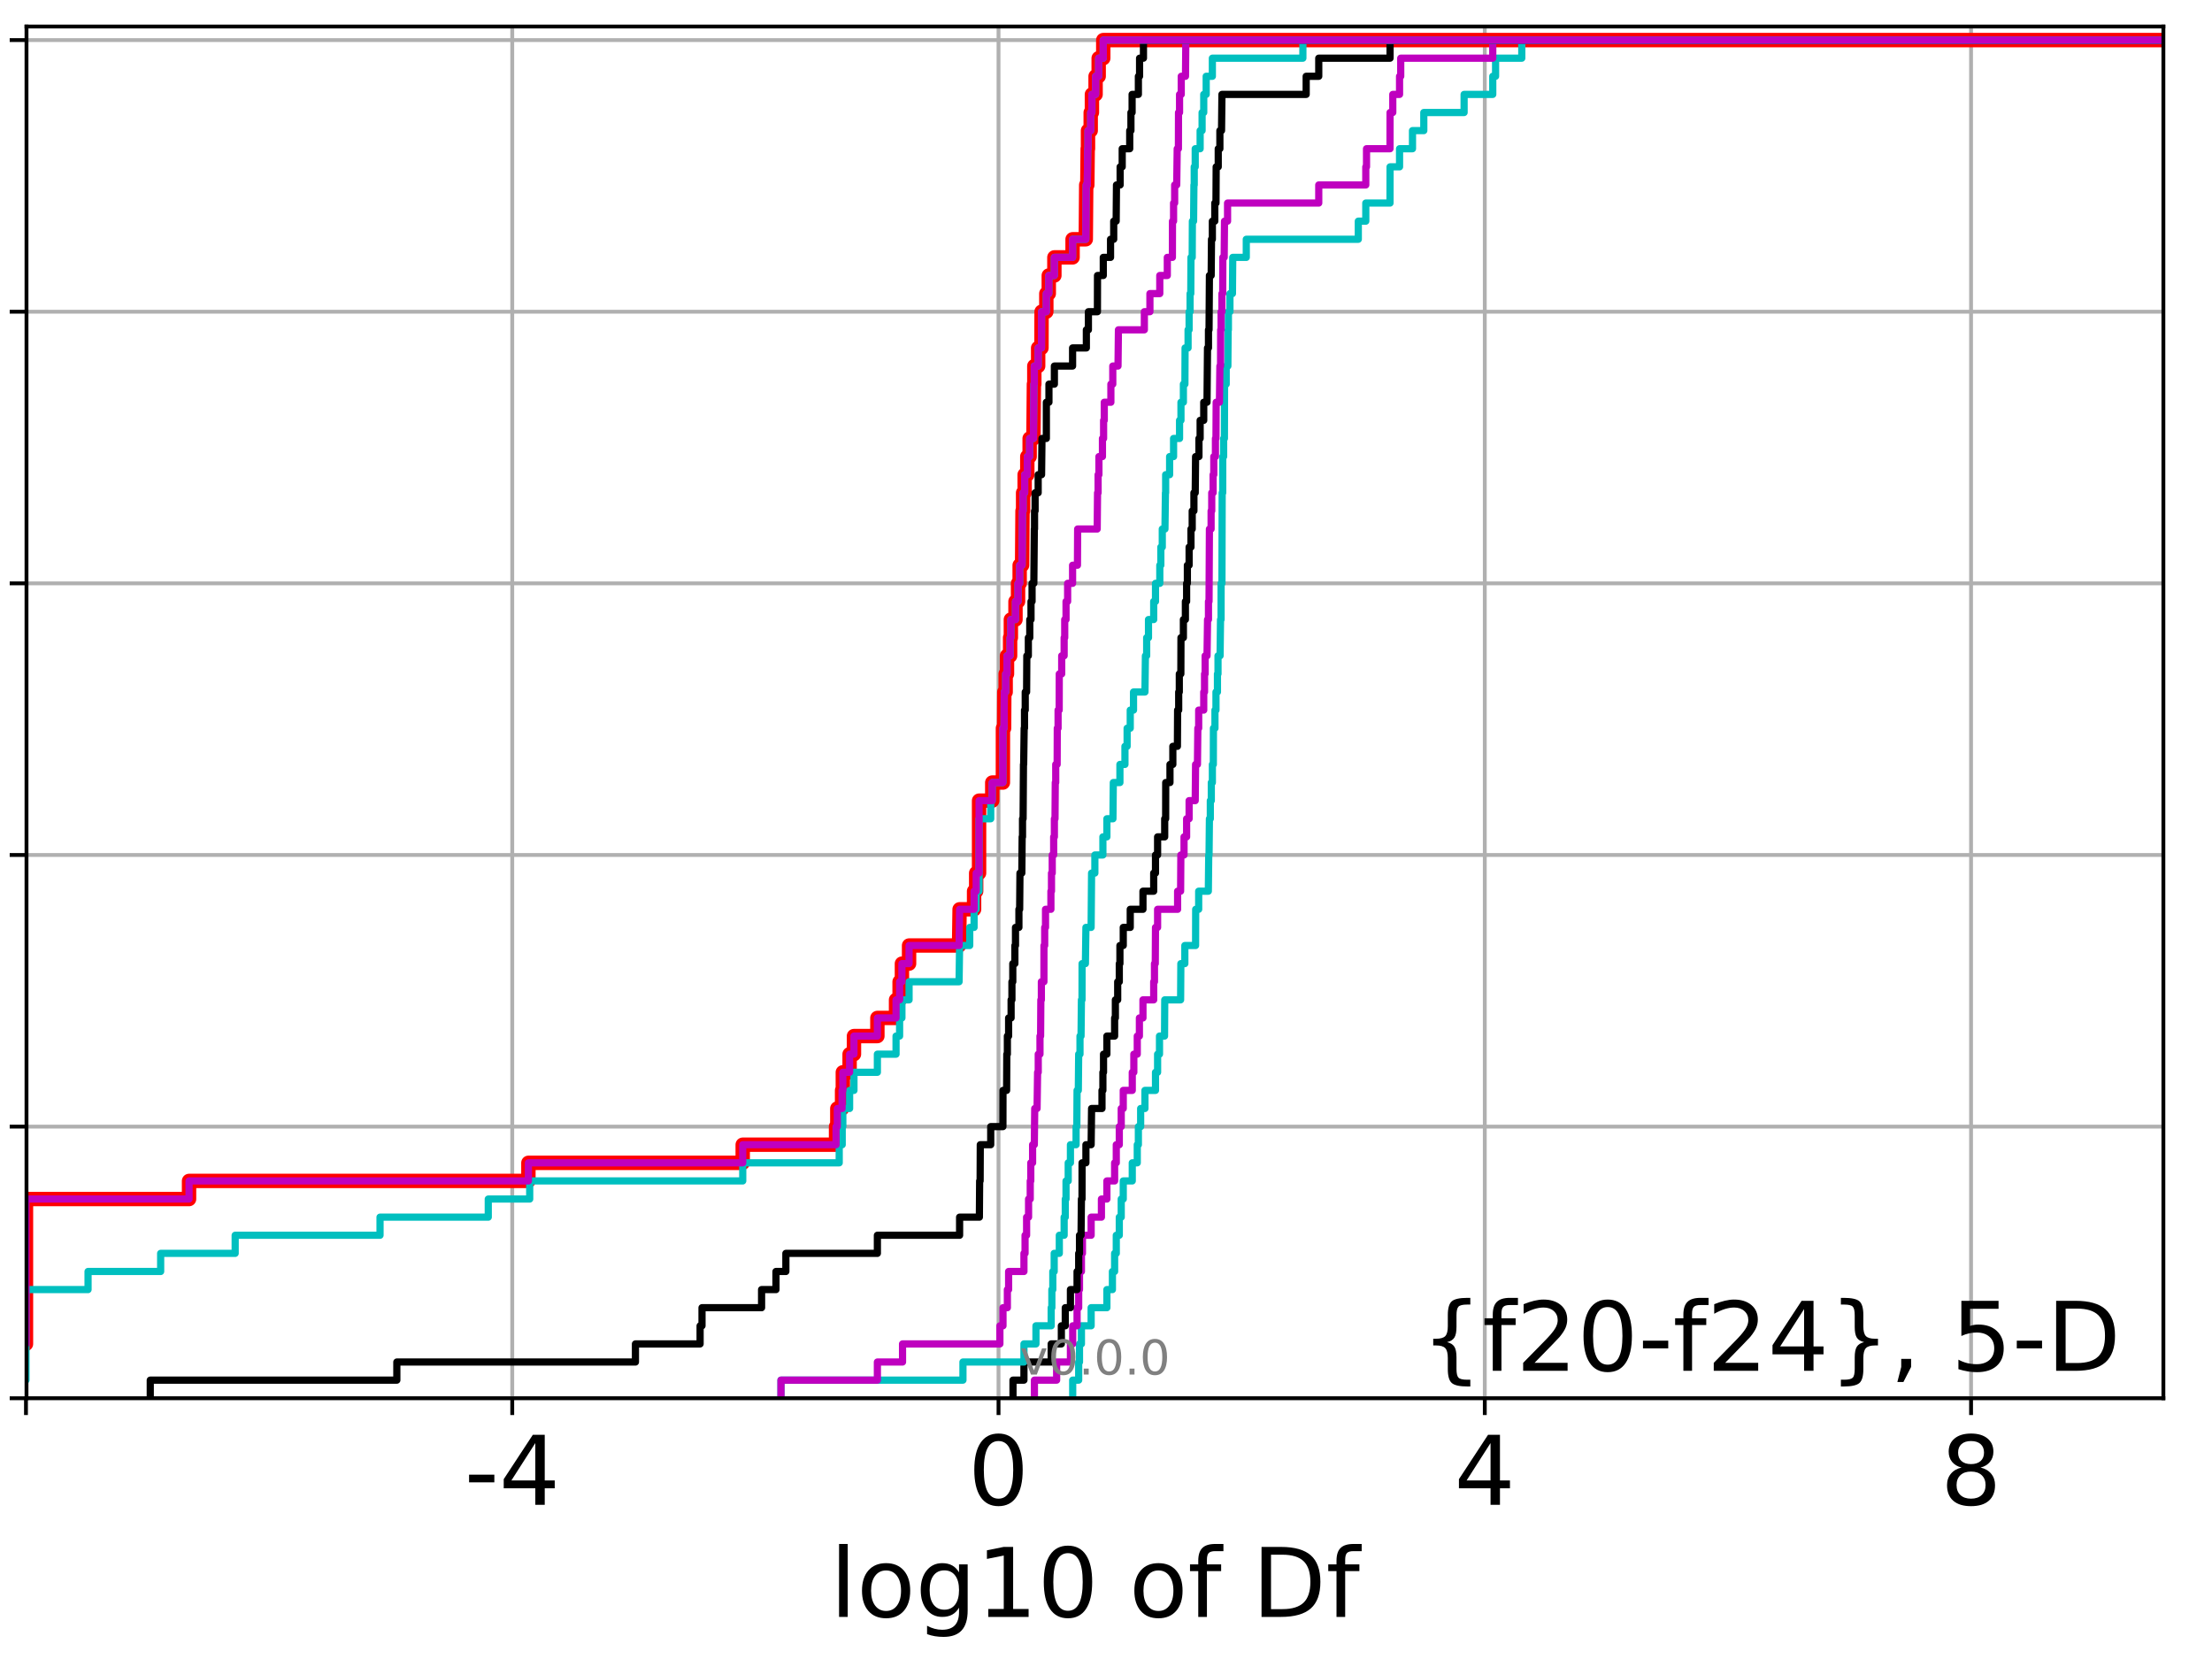 <?xml version="1.0" encoding="utf-8" standalone="no"?>
<!DOCTYPE svg PUBLIC "-//W3C//DTD SVG 1.1//EN"
  "http://www.w3.org/Graphics/SVG/1.1/DTD/svg11.dtd">
<!-- Created with matplotlib (http://matplotlib.org/) -->
<svg height="345.6pt" version="1.1" viewBox="0 0 460.8 345.6" width="460.8pt" xmlns="http://www.w3.org/2000/svg" xmlns:xlink="http://www.w3.org/1999/xlink">
 <defs>
  <style type="text/css">
*{stroke-linecap:butt;stroke-linejoin:round;}
  </style>
 </defs>
 <g id="figure_1">
  <g id="patch_1">
   <path d="M 0 345.6 
L 460.8 345.6 
L 460.8 0 
L 0 0 
z
" style="fill:#ffffff;"/>
  </g>
  <g id="axes_1">
   <g id="patch_2">
    <path d="M 5.52 291.28 
L 450.672 291.28 
L 450.672 5.52 
L 5.52 5.52 
z
" style="fill:#ffffff;"/>
   </g>
   <g id="matplotlib.axis_1">
    <g id="xtick_1">
     <g id="line2d_1">
      <path clip-path="url(#pab6e0daaa9)" d="M 5.411 291.28 
L 5.411 5.52 
" style="fill:none;stroke:#b0b0b0;stroke-linecap:square;stroke-width:0.8;"/>
     </g>
     <g id="line2d_2">
      <defs>
       <path d="M 0 0 
L 0 3.5 
" id="m6c86edd77f" style="stroke:#000000;stroke-width:0.8;"/>
      </defs>
      <g>
       <use style="stroke:#000000;stroke-width:0.8;" x="5.411" xlink:href="#m6c86edd77f" y="291.28"/>
      </g>
     </g>
    </g>
    <g id="xtick_2">
     <g id="line2d_3">
      <path clip-path="url(#pab6e0daaa9)" d="M 106.71 291.28 
L 106.71 5.52 
" style="fill:none;stroke:#b0b0b0;stroke-linecap:square;stroke-width:0.8;"/>
     </g>
     <g id="line2d_4">
      <g>
       <use style="stroke:#000000;stroke-width:0.8;" x="106.71" xlink:href="#m6c86edd77f" y="291.28"/>
      </g>
     </g>
     <g id="text_1">
      <!-- -4 -->
      <defs>
       <path d="M 4.891 31.391 
L 31.203 31.391 
L 31.203 23.391 
L 4.891 23.391 
z
" id="DejaVuSans-2d"/>
       <path d="M 37.797 64.312 
L 12.891 25.391 
L 37.797 25.391 
z
M 35.203 72.906 
L 47.609 72.906 
L 47.609 25.391 
L 58.016 25.391 
L 58.016 17.188 
L 47.609 17.188 
L 47.609 0 
L 37.797 0 
L 37.797 17.188 
L 4.891 17.188 
L 4.891 26.703 
z
" id="DejaVuSans-34"/>
      </defs>
      <g transform="translate(96.74 313.477)scale(0.2 -0.2)">
       <use xlink:href="#DejaVuSans-2d"/>
       <use x="36.084" xlink:href="#DejaVuSans-34"/>
      </g>
     </g>
    </g>
    <g id="xtick_3">
     <g id="line2d_5">
      <path clip-path="url(#pab6e0daaa9)" d="M 208.01 291.28 
L 208.01 5.52 
" style="fill:none;stroke:#b0b0b0;stroke-linecap:square;stroke-width:0.8;"/>
     </g>
     <g id="line2d_6">
      <g>
       <use style="stroke:#000000;stroke-width:0.8;" x="208.01" xlink:href="#m6c86edd77f" y="291.28"/>
      </g>
     </g>
     <g id="text_2">
      <!-- 0 -->
      <defs>
       <path d="M 31.781 66.406 
Q 24.172 66.406 20.328 58.906 
Q 16.5 51.422 16.5 36.375 
Q 16.5 21.391 20.328 13.891 
Q 24.172 6.391 31.781 6.391 
Q 39.453 6.391 43.281 13.891 
Q 47.125 21.391 47.125 36.375 
Q 47.125 51.422 43.281 58.906 
Q 39.453 66.406 31.781 66.406 
z
M 31.781 74.219 
Q 44.047 74.219 50.516 64.516 
Q 56.984 54.828 56.984 36.375 
Q 56.984 17.969 50.516 8.266 
Q 44.047 -1.422 31.781 -1.422 
Q 19.531 -1.422 13.062 8.266 
Q 6.594 17.969 6.594 36.375 
Q 6.594 54.828 13.062 64.516 
Q 19.531 74.219 31.781 74.219 
z
" id="DejaVuSans-30"/>
      </defs>
      <g transform="translate(201.647 313.477)scale(0.2 -0.2)">
       <use xlink:href="#DejaVuSans-30"/>
      </g>
     </g>
    </g>
    <g id="xtick_4">
     <g id="line2d_7">
      <path clip-path="url(#pab6e0daaa9)" d="M 309.309 291.28 
L 309.309 5.52 
" style="fill:none;stroke:#b0b0b0;stroke-linecap:square;stroke-width:0.8;"/>
     </g>
     <g id="line2d_8">
      <g>
       <use style="stroke:#000000;stroke-width:0.8;" x="309.309" xlink:href="#m6c86edd77f" y="291.28"/>
      </g>
     </g>
     <g id="text_3">
      <!-- 4 -->
      <g transform="translate(302.947 313.477)scale(0.2 -0.2)">
       <use xlink:href="#DejaVuSans-34"/>
      </g>
     </g>
    </g>
    <g id="xtick_5">
     <g id="line2d_9">
      <path clip-path="url(#pab6e0daaa9)" d="M 410.609 291.28 
L 410.609 5.52 
" style="fill:none;stroke:#b0b0b0;stroke-linecap:square;stroke-width:0.8;"/>
     </g>
     <g id="line2d_10">
      <g>
       <use style="stroke:#000000;stroke-width:0.8;" x="410.609" xlink:href="#m6c86edd77f" y="291.28"/>
      </g>
     </g>
     <g id="text_4">
      <!-- 8 -->
      <defs>
       <path d="M 31.781 34.625 
Q 24.75 34.625 20.719 30.859 
Q 16.703 27.094 16.703 20.516 
Q 16.703 13.922 20.719 10.156 
Q 24.75 6.391 31.781 6.391 
Q 38.812 6.391 42.859 10.172 
Q 46.922 13.969 46.922 20.516 
Q 46.922 27.094 42.891 30.859 
Q 38.875 34.625 31.781 34.625 
z
M 21.922 38.812 
Q 15.578 40.375 12.031 44.719 
Q 8.5 49.078 8.5 55.328 
Q 8.5 64.062 14.719 69.141 
Q 20.953 74.219 31.781 74.219 
Q 42.672 74.219 48.875 69.141 
Q 55.078 64.062 55.078 55.328 
Q 55.078 49.078 51.531 44.719 
Q 48 40.375 41.703 38.812 
Q 48.828 37.156 52.797 32.312 
Q 56.781 27.484 56.781 20.516 
Q 56.781 9.906 50.312 4.234 
Q 43.844 -1.422 31.781 -1.422 
Q 19.734 -1.422 13.25 4.234 
Q 6.781 9.906 6.781 20.516 
Q 6.781 27.484 10.781 32.312 
Q 14.797 37.156 21.922 38.812 
z
M 18.312 54.391 
Q 18.312 48.734 21.844 45.562 
Q 25.391 42.391 31.781 42.391 
Q 38.141 42.391 41.719 45.562 
Q 45.312 48.734 45.312 54.391 
Q 45.312 60.062 41.719 63.234 
Q 38.141 66.406 31.781 66.406 
Q 25.391 66.406 21.844 63.234 
Q 18.312 60.062 18.312 54.391 
z
" id="DejaVuSans-38"/>
      </defs>
      <g transform="translate(404.246 313.477)scale(0.2 -0.2)">
       <use xlink:href="#DejaVuSans-38"/>
      </g>
     </g>
    </g>
    <g id="text_5">
     <!-- log10 of Df -->
     <defs>
      <path d="M 9.422 75.984 
L 18.406 75.984 
L 18.406 0 
L 9.422 0 
z
" id="DejaVuSans-6c"/>
      <path d="M 30.609 48.391 
Q 23.391 48.391 19.188 42.75 
Q 14.984 37.109 14.984 27.297 
Q 14.984 17.484 19.156 11.844 
Q 23.344 6.203 30.609 6.203 
Q 37.797 6.203 41.984 11.859 
Q 46.188 17.531 46.188 27.297 
Q 46.188 37.016 41.984 42.703 
Q 37.797 48.391 30.609 48.391 
z
M 30.609 56 
Q 42.328 56 49.016 48.375 
Q 55.719 40.766 55.719 27.297 
Q 55.719 13.875 49.016 6.219 
Q 42.328 -1.422 30.609 -1.422 
Q 18.844 -1.422 12.172 6.219 
Q 5.516 13.875 5.516 27.297 
Q 5.516 40.766 12.172 48.375 
Q 18.844 56 30.609 56 
z
" id="DejaVuSans-6f"/>
      <path d="M 45.406 27.984 
Q 45.406 37.75 41.375 43.109 
Q 37.359 48.484 30.078 48.484 
Q 22.859 48.484 18.828 43.109 
Q 14.797 37.75 14.797 27.984 
Q 14.797 18.266 18.828 12.891 
Q 22.859 7.516 30.078 7.516 
Q 37.359 7.516 41.375 12.891 
Q 45.406 18.266 45.406 27.984 
z
M 54.391 6.781 
Q 54.391 -7.172 48.188 -13.984 
Q 42 -20.797 29.203 -20.797 
Q 24.469 -20.797 20.266 -20.094 
Q 16.062 -19.391 12.109 -17.922 
L 12.109 -9.188 
Q 16.062 -11.328 19.922 -12.344 
Q 23.781 -13.375 27.781 -13.375 
Q 36.625 -13.375 41.016 -8.766 
Q 45.406 -4.156 45.406 5.172 
L 45.406 9.625 
Q 42.625 4.781 38.281 2.391 
Q 33.938 0 27.875 0 
Q 17.828 0 11.672 7.656 
Q 5.516 15.328 5.516 27.984 
Q 5.516 40.672 11.672 48.328 
Q 17.828 56 27.875 56 
Q 33.938 56 38.281 53.609 
Q 42.625 51.219 45.406 46.391 
L 45.406 54.688 
L 54.391 54.688 
z
" id="DejaVuSans-67"/>
      <path d="M 12.406 8.297 
L 28.516 8.297 
L 28.516 63.922 
L 10.984 60.406 
L 10.984 69.391 
L 28.422 72.906 
L 38.281 72.906 
L 38.281 8.297 
L 54.391 8.297 
L 54.391 0 
L 12.406 0 
z
" id="DejaVuSans-31"/>
      <path id="DejaVuSans-20"/>
      <path d="M 37.109 75.984 
L 37.109 68.5 
L 28.516 68.5 
Q 23.688 68.5 21.797 66.547 
Q 19.922 64.594 19.922 59.516 
L 19.922 54.688 
L 34.719 54.688 
L 34.719 47.703 
L 19.922 47.703 
L 19.922 0 
L 10.891 0 
L 10.891 47.703 
L 2.297 47.703 
L 2.297 54.688 
L 10.891 54.688 
L 10.891 58.5 
Q 10.891 67.625 15.141 71.797 
Q 19.391 75.984 28.609 75.984 
z
" id="DejaVuSans-66"/>
      <path d="M 19.672 64.797 
L 19.672 8.109 
L 31.594 8.109 
Q 46.688 8.109 53.688 14.938 
Q 60.688 21.781 60.688 36.531 
Q 60.688 51.172 53.688 57.984 
Q 46.688 64.797 31.594 64.797 
z
M 9.812 72.906 
L 30.078 72.906 
Q 51.266 72.906 61.172 64.094 
Q 71.094 55.281 71.094 36.531 
Q 71.094 17.672 61.125 8.828 
Q 51.172 0 30.078 0 
L 9.812 0 
z
" id="DejaVuSans-44"/>
     </defs>
     <g transform="translate(172.91 336.833)scale(0.2 -0.2)">
      <use xlink:href="#DejaVuSans-6c"/>
      <use x="27.783" xlink:href="#DejaVuSans-6f"/>
      <use x="88.965" xlink:href="#DejaVuSans-67"/>
      <use x="152.441" xlink:href="#DejaVuSans-31"/>
      <use x="216.064" xlink:href="#DejaVuSans-30"/>
      <use x="279.688" xlink:href="#DejaVuSans-20"/>
      <use x="311.475" xlink:href="#DejaVuSans-6f"/>
      <use x="372.656" xlink:href="#DejaVuSans-66"/>
      <use x="407.861" xlink:href="#DejaVuSans-20"/>
      <use x="439.648" xlink:href="#DejaVuSans-44"/>
      <use x="516.65" xlink:href="#DejaVuSans-66"/>
     </g>
    </g>
   </g>
   <g id="matplotlib.axis_2">
    <g id="ytick_1">
     <g id="line2d_11">
      <path clip-path="url(#pab6e0daaa9)" d="M 5.52 291.28 
L 450.672 291.28 
" style="fill:none;stroke:#b0b0b0;stroke-linecap:square;stroke-width:0.8;"/>
     </g>
     <g id="line2d_12">
      <defs>
       <path d="M 0 0 
L -3.5 0 
" id="m6b25975735" style="stroke:#000000;stroke-width:0.8;"/>
      </defs>
      <g>
       <use style="stroke:#000000;stroke-width:0.8;" x="5.52" xlink:href="#m6b25975735" y="291.28"/>
      </g>
     </g>
    </g>
    <g id="ytick_2">
     <g id="line2d_13">
      <path clip-path="url(#pab6e0daaa9)" d="M 5.52 234.694 
L 450.672 234.694 
" style="fill:none;stroke:#b0b0b0;stroke-linecap:square;stroke-width:0.8;"/>
     </g>
     <g id="line2d_14">
      <g>
       <use style="stroke:#000000;stroke-width:0.8;" x="5.52" xlink:href="#m6b25975735" y="234.694"/>
      </g>
     </g>
    </g>
    <g id="ytick_3">
     <g id="line2d_15">
      <path clip-path="url(#pab6e0daaa9)" d="M 5.52 178.108 
L 450.672 178.108 
" style="fill:none;stroke:#b0b0b0;stroke-linecap:square;stroke-width:0.8;"/>
     </g>
     <g id="line2d_16">
      <g>
       <use style="stroke:#000000;stroke-width:0.8;" x="5.52" xlink:href="#m6b25975735" y="178.108"/>
      </g>
     </g>
    </g>
    <g id="ytick_4">
     <g id="line2d_17">
      <path clip-path="url(#pab6e0daaa9)" d="M 5.52 121.522 
L 450.672 121.522 
" style="fill:none;stroke:#b0b0b0;stroke-linecap:square;stroke-width:0.8;"/>
     </g>
     <g id="line2d_18">
      <g>
       <use style="stroke:#000000;stroke-width:0.8;" x="5.52" xlink:href="#m6b25975735" y="121.522"/>
      </g>
     </g>
    </g>
    <g id="ytick_5">
     <g id="line2d_19">
      <path clip-path="url(#pab6e0daaa9)" d="M 5.52 64.935 
L 450.672 64.935 
" style="fill:none;stroke:#b0b0b0;stroke-linecap:square;stroke-width:0.8;"/>
     </g>
     <g id="line2d_20">
      <g>
       <use style="stroke:#000000;stroke-width:0.8;" x="5.52" xlink:href="#m6b25975735" y="64.935"/>
      </g>
     </g>
    </g>
    <g id="ytick_6">
     <g id="line2d_21">
      <path clip-path="url(#pab6e0daaa9)" d="M 5.52 8.349 
L 450.672 8.349 
" style="fill:none;stroke:#b0b0b0;stroke-linecap:square;stroke-width:0.8;"/>
     </g>
     <g id="line2d_22">
      <g>
       <use style="stroke:#000000;stroke-width:0.8;" x="5.52" xlink:href="#m6b25975735" y="8.349"/>
      </g>
     </g>
    </g>
   </g>
   <g id="line2d_23">
    <path clip-path="url(#pab6e0daaa9)" d="M -1 279.963 
L 5.411 279.963 
L 5.411 249.783 
L 39.382 249.783 
L 39.382 246.011 
L 110.076 246.011 
L 110.076 242.239 
L 154.72 242.239 
L 154.72 238.466 
L 174.164 238.466 
L 174.164 234.694 
L 174.426 234.694 
L 174.426 230.921 
L 175.42 230.921 
L 175.42 227.149 
L 175.575 227.149 
L 175.575 223.377 
L 176.987 223.377 
L 176.987 219.604 
L 177.897 219.604 
L 177.897 215.832 
L 182.775 215.832 
L 182.775 212.059 
L 186.662 212.059 
L 186.662 208.287 
L 187.403 208.287 
L 187.403 204.515 
L 187.887 204.515 
L 187.887 200.742 
L 189.376 200.742 
L 189.376 196.97 
L 199.793 196.97 
L 199.902 189.425 
L 202.918 189.425 
L 202.918 185.653 
L 203.354 185.653 
L 203.354 181.88 
L 203.958 181.88 
L 203.958 166.79 
L 206.705 166.79 
L 206.705 163.018 
L 208.922 163.018 
L 208.928 151.701 
L 209.17 151.701 
L 209.215 144.156 
L 209.499 144.156 
L 209.499 140.384 
L 209.777 140.384 
L 209.777 136.611 
L 210.422 136.611 
L 210.422 132.839 
L 210.581 132.839 
L 210.581 129.066 
L 211.546 129.066 
L 211.546 125.294 
L 212.078 125.294 
L 212.078 121.522 
L 212.413 121.522 
L 212.413 117.749 
L 212.922 117.749 
L 213.009 106.432 
L 213.13 106.432 
L 213.13 102.66 
L 213.453 102.66 
L 213.453 98.887 
L 214.004 98.887 
L 214.004 95.115 
L 214.493 95.115 
L 214.493 91.342 
L 215.285 91.342 
L 215.383 80.025 
L 215.468 80.025 
L 215.468 76.253 
L 216.267 76.253 
L 216.267 72.48 
L 216.957 72.48 
L 216.978 64.935 
L 217.968 64.935 
L 217.968 61.163 
L 218.479 61.163 
L 218.479 57.391 
L 219.647 57.391 
L 219.647 53.618 
L 223.438 53.618 
L 223.438 49.846 
L 226.189 49.846 
L 226.278 38.529 
L 226.507 38.529 
L 226.586 30.984 
L 226.65 30.984 
L 226.65 27.211 
L 227.213 27.211 
L 227.213 23.439 
L 227.467 23.439 
L 227.467 19.667 
L 228.231 19.667 
L 228.231 15.894 
L 228.874 15.894 
L 228.874 12.122 
L 229.83 12.122 
L 229.83 8.349 
L 229.83 8.349 
L 450.672 8.349 
L 450.672 8.349 
" style="fill:none;stroke:#ff0000;stroke-linecap:square;stroke-width:3;"/>
   </g>
   <g id="line2d_24">
    <path clip-path="url(#pab6e0daaa9)" d="M 223.462 291.28 
L 223.462 287.508 
L 224.709 287.508 
L 224.709 283.735 
L 224.879 283.735 
L 224.879 279.963 
L 225.28 279.963 
L 225.28 276.19 
L 227.304 276.19 
L 227.304 272.418 
L 230.585 272.418 
L 230.585 268.646 
L 231.736 268.646 
L 231.736 264.873 
L 232.196 264.873 
L 232.196 261.101 
L 232.543 261.101 
L 232.543 257.328 
L 233.17 257.328 
L 233.17 253.556 
L 233.572 253.556 
L 233.572 249.783 
L 233.995 249.783 
L 233.995 246.011 
L 235.872 246.011 
L 235.872 242.239 
L 236.913 242.239 
L 236.913 238.466 
L 237.145 238.466 
L 237.145 234.694 
L 237.618 234.694 
L 237.618 230.921 
L 238.512 230.921 
L 238.512 227.149 
L 240.712 227.149 
L 240.712 223.377 
L 241.149 223.377 
L 241.149 219.604 
L 241.544 219.604 
L 241.544 215.832 
L 242.595 215.832 
L 242.639 208.287 
L 245.942 208.287 
L 245.992 200.742 
L 246.823 200.742 
L 246.823 196.97 
L 249.062 196.97 
L 249.084 189.425 
L 249.707 189.425 
L 249.707 185.653 
L 251.719 185.653 
L 251.802 178.108 
L 251.866 178.108 
L 251.944 170.563 
L 252.132 170.563 
L 252.132 166.79 
L 252.338 166.79 
L 252.338 163.018 
L 252.56 163.018 
L 252.56 159.246 
L 252.758 159.246 
L 252.781 151.701 
L 253.099 151.701 
L 253.099 147.928 
L 253.311 147.928 
L 253.311 144.156 
L 253.618 144.156 
L 253.618 140.384 
L 253.734 140.384 
L 253.734 136.611 
L 254.165 136.611 
L 254.257 129.066 
L 254.371 129.066 
L 254.378 121.522 
L 254.553 121.522 
L 254.603 102.66 
L 254.712 102.66 
L 254.721 95.115 
L 254.906 95.115 
L 254.906 91.342 
L 255.067 91.342 
L 255.102 80.025 
L 255.44 80.025 
L 255.44 76.253 
L 255.787 76.253 
L 255.845 68.708 
L 255.899 68.708 
L 255.899 64.935 
L 256.218 64.935 
L 256.218 61.163 
L 256.741 61.163 
L 256.804 53.618 
L 259.623 53.618 
L 259.623 49.846 
L 282.961 49.846 
L 282.961 46.073 
L 284.519 46.073 
L 284.519 42.301 
L 289.566 42.301 
L 289.576 34.756 
L 291.552 34.756 
L 291.552 30.984 
L 294.248 30.984 
L 294.248 27.211 
L 296.603 27.211 
L 296.603 23.439 
L 305.001 23.439 
L 305.001 19.667 
L 310.968 19.667 
L 310.968 15.894 
L 311.558 15.894 
L 311.558 12.122 
L 317.017 12.122 
L 317.017 8.349 
L 317.017 8.349 
L 450.672 8.349 
L 450.672 8.349 
" style="fill:none;stroke:#00bfbf;stroke-linecap:square;stroke-width:1.5;"/>
   </g>
   <g id="line2d_25">
    <path clip-path="url(#pab6e0daaa9)" d="M 215.488 291.28 
L 215.488 287.508 
L 220.117 287.508 
L 220.117 283.735 
L 222.991 283.735 
L 222.991 279.963 
L 223.462 279.963 
L 223.462 276.19 
L 224.373 276.19 
L 224.373 272.418 
L 224.709 272.418 
L 224.709 268.646 
L 224.879 268.646 
L 224.879 264.873 
L 225.28 264.873 
L 225.28 261.101 
L 225.493 261.101 
L 225.493 257.328 
L 227.304 257.328 
L 227.304 253.556 
L 229.447 253.556 
L 229.447 249.783 
L 230.585 249.783 
L 230.585 246.011 
L 232.196 246.011 
L 232.196 242.239 
L 232.543 242.239 
L 232.543 238.466 
L 233.17 238.466 
L 233.17 234.694 
L 233.572 234.694 
L 233.572 230.921 
L 233.995 230.921 
L 233.995 227.149 
L 235.872 227.149 
L 235.872 223.377 
L 236.198 223.377 
L 236.198 219.604 
L 236.913 219.604 
L 236.913 215.832 
L 237.358 215.832 
L 237.358 212.059 
L 238.1 212.059 
L 238.1 208.287 
L 240.337 208.287 
L 240.337 204.515 
L 240.498 204.515 
L 240.498 200.742 
L 240.666 200.742 
L 240.712 193.197 
L 241.149 193.197 
L 241.149 189.425 
L 245.318 189.425 
L 245.318 185.653 
L 245.942 185.653 
L 245.992 178.108 
L 246.657 178.108 
L 246.657 174.335 
L 247.195 174.335 
L 247.195 170.563 
L 247.714 170.563 
L 247.714 166.79 
L 248.987 166.79 
L 249.062 159.246 
L 249.45 159.246 
L 249.531 151.701 
L 249.707 151.701 
L 249.707 147.928 
L 250.761 147.928 
L 250.761 144.156 
L 250.927 144.156 
L 250.927 140.384 
L 251.053 140.384 
L 251.053 136.611 
L 251.445 136.611 
L 251.554 129.066 
L 251.747 129.066 
L 251.747 125.294 
L 251.864 125.294 
L 251.944 110.204 
L 252.293 110.204 
L 252.293 106.432 
L 252.426 106.432 
L 252.426 102.66 
L 252.711 102.66 
L 252.711 98.887 
L 252.855 98.887 
L 252.855 95.115 
L 253.198 95.115 
L 253.198 91.342 
L 253.311 91.342 
L 253.352 83.797 
L 254.029 83.797 
L 254.123 76.253 
L 254.263 76.253 
L 254.288 68.708 
L 254.378 68.708 
L 254.378 64.935 
L 254.553 64.935 
L 254.553 61.163 
L 254.712 61.163 
L 254.739 53.618 
L 255.018 53.618 
L 255.087 46.073 
L 255.723 46.073 
L 255.723 42.301 
L 274.72 42.301 
L 274.72 38.529 
L 284.519 38.529 
L 284.519 34.756 
L 284.671 34.756 
L 284.671 30.984 
L 289.566 30.984 
L 289.576 23.439 
L 290.142 23.439 
L 290.142 19.667 
L 291.552 19.667 
L 291.552 15.894 
L 291.797 15.894 
L 291.797 12.122 
L 310.968 12.122 
L 310.968 8.349 
L 310.968 8.349 
L 450.672 8.349 
L 450.672 8.349 
" style="fill:none;stroke:#bf00bf;stroke-linecap:square;stroke-width:1.5;"/>
   </g>
   <g id="line2d_26">
    <path clip-path="url(#pab6e0daaa9)" d="M 211.025 291.28 
L 211.025 287.508 
L 213.307 287.508 
L 213.307 283.735 
L 218.981 283.735 
L 218.981 279.963 
L 221.1 279.963 
L 221.1 276.19 
L 221.916 276.19 
L 221.916 272.418 
L 222.991 272.418 
L 222.991 268.646 
L 224.373 268.646 
L 224.373 264.873 
L 224.709 264.873 
L 224.709 261.101 
L 224.879 261.101 
L 224.879 257.328 
L 225.203 257.328 
L 225.28 249.783 
L 225.404 249.783 
L 225.416 242.239 
L 226.217 242.239 
L 226.217 238.466 
L 227.304 238.466 
L 227.397 230.921 
L 229.565 230.921 
L 229.565 227.149 
L 229.752 227.149 
L 229.752 223.377 
L 229.884 223.377 
L 229.884 219.604 
L 230.585 219.604 
L 230.585 215.832 
L 232.196 215.832 
L 232.196 212.059 
L 232.353 212.059 
L 232.353 208.287 
L 232.836 208.287 
L 232.836 204.515 
L 233.17 204.515 
L 233.17 200.742 
L 233.3 200.742 
L 233.3 196.97 
L 233.995 196.97 
L 233.995 193.197 
L 235.45 193.197 
L 235.45 189.425 
L 238.1 189.425 
L 238.1 185.653 
L 240.337 185.653 
L 240.337 181.88 
L 240.712 181.88 
L 240.712 178.108 
L 241.149 178.108 
L 241.149 174.335 
L 242.627 174.335 
L 242.627 170.563 
L 242.828 170.563 
L 242.842 163.018 
L 243.727 163.018 
L 243.727 159.246 
L 244.323 159.246 
L 244.323 155.473 
L 245.277 155.473 
L 245.318 147.928 
L 245.543 147.928 
L 245.543 144.156 
L 245.671 144.156 
L 245.671 140.384 
L 245.992 140.384 
L 246.017 132.839 
L 246.522 132.839 
L 246.522 129.066 
L 246.939 129.066 
L 246.939 125.294 
L 247.195 125.294 
L 247.195 121.522 
L 247.352 121.522 
L 247.352 117.749 
L 247.714 117.749 
L 247.714 113.977 
L 248.101 113.977 
L 248.101 110.204 
L 248.358 110.204 
L 248.358 106.432 
L 248.715 106.432 
L 248.715 102.66 
L 248.987 102.66 
L 249.062 95.115 
L 249.764 95.115 
L 249.764 91.342 
L 250.01 91.342 
L 250.01 87.57 
L 250.761 87.57 
L 250.761 83.797 
L 251.443 83.797 
L 251.546 72.48 
L 251.747 72.48 
L 251.747 68.708 
L 251.866 68.708 
L 251.944 57.391 
L 252.31 57.391 
L 252.377 49.846 
L 252.557 49.846 
L 252.557 46.073 
L 253.064 46.073 
L 253.064 42.301 
L 253.311 42.301 
L 253.352 34.756 
L 253.782 34.756 
L 253.782 30.984 
L 254.123 30.984 
L 254.123 27.211 
L 254.468 27.211 
L 254.553 19.667 
L 272.101 19.667 
L 272.101 15.894 
L 274.72 15.894 
L 274.72 12.122 
L 289.576 12.122 
L 289.576 8.349 
L 289.576 8.349 
L 450.672 8.349 
L 450.672 8.349 
" style="fill:none;stroke:#000000;stroke-linecap:square;stroke-width:1.5;"/>
   </g>
   <g id="line2d_27">
    <path clip-path="url(#pab6e0daaa9)" d="M 162.69 291.28 
L 162.69 287.508 
L 200.601 287.508 
L 200.601 283.735 
L 213.307 283.735 
L 213.307 279.963 
L 215.809 279.963 
L 215.809 276.19 
L 218.981 276.19 
L 218.981 272.418 
L 219.121 272.418 
L 219.121 268.646 
L 219.318 268.646 
L 219.318 264.873 
L 219.609 264.873 
L 219.609 261.101 
L 220.675 261.101 
L 220.675 257.328 
L 221.68 257.328 
L 221.68 253.556 
L 221.916 253.556 
L 221.916 249.783 
L 222.072 249.783 
L 222.072 246.011 
L 222.528 246.011 
L 222.528 242.239 
L 222.991 242.239 
L 222.991 238.466 
L 224.168 238.466 
L 224.168 234.694 
L 224.322 234.694 
L 224.373 227.149 
L 224.635 227.149 
L 224.709 219.604 
L 224.981 219.604 
L 224.981 215.832 
L 225.201 215.832 
L 225.28 208.287 
L 225.404 208.287 
L 225.416 200.742 
L 226.111 200.742 
L 226.217 193.197 
L 227.3 193.197 
L 227.397 181.88 
L 228.08 181.88 
L 228.08 178.108 
L 229.752 178.108 
L 229.752 174.335 
L 230.585 174.335 
L 230.585 170.563 
L 231.847 170.563 
L 231.923 163.018 
L 233.3 163.018 
L 233.3 159.246 
L 234.346 159.246 
L 234.346 155.473 
L 234.8 155.473 
L 234.8 151.701 
L 235.45 151.701 
L 235.45 147.928 
L 236.132 147.928 
L 236.132 144.156 
L 238.515 144.156 
L 238.611 136.611 
L 238.872 136.611 
L 238.872 132.839 
L 239.251 132.839 
L 239.251 129.066 
L 240.337 129.066 
L 240.337 125.294 
L 240.712 125.294 
L 240.712 121.522 
L 241.608 121.522 
L 241.608 117.749 
L 241.823 117.749 
L 241.823 113.977 
L 242.124 113.977 
L 242.124 110.204 
L 242.681 110.204 
L 242.782 102.66 
L 242.828 102.66 
L 242.828 98.887 
L 243.654 98.887 
L 243.654 95.115 
L 244.477 95.115 
L 244.477 91.342 
L 245.723 91.342 
L 245.723 87.57 
L 246.017 87.57 
L 246.017 83.797 
L 246.522 83.797 
L 246.522 80.025 
L 246.839 80.025 
L 246.874 72.48 
L 247.497 72.48 
L 247.497 68.708 
L 247.714 68.708 
L 247.714 64.935 
L 247.918 64.935 
L 247.918 61.163 
L 248.062 61.163 
L 248.101 53.618 
L 248.358 53.618 
L 248.394 46.073 
L 248.647 46.073 
L 248.715 38.529 
L 248.778 38.529 
L 248.778 34.756 
L 248.987 34.756 
L 248.987 30.984 
L 250.01 30.984 
L 250.01 27.211 
L 250.419 27.211 
L 250.419 23.439 
L 250.761 23.439 
L 250.761 19.667 
L 251.272 19.667 
L 251.272 15.894 
L 252.557 15.894 
L 252.557 12.122 
L 271.414 12.122 
L 271.414 8.349 
L 271.414 8.349 
L 450.672 8.349 
L 450.672 8.349 
" style="fill:none;stroke:#00bfbf;stroke-linecap:square;stroke-width:1.5;"/>
   </g>
   <g id="line2d_28">
    <path clip-path="url(#pab6e0daaa9)" d="M 162.69 291.28 
L 162.69 287.508 
L 182.775 287.508 
L 182.775 283.735 
L 188.014 283.735 
L 188.014 279.963 
L 208.296 279.963 
L 208.296 276.19 
L 208.942 276.19 
L 208.942 272.418 
L 209.853 272.418 
L 209.853 268.646 
L 210.113 268.646 
L 210.113 264.873 
L 213.307 264.873 
L 213.307 261.101 
L 213.538 261.101 
L 213.538 257.328 
L 213.86 257.328 
L 213.86 253.556 
L 214.27 253.556 
L 214.27 249.783 
L 214.617 249.783 
L 214.617 246.011 
L 214.732 246.011 
L 214.732 242.239 
L 215.11 242.239 
L 215.11 238.466 
L 215.468 238.466 
L 215.553 230.921 
L 216.04 230.921 
L 216.15 223.377 
L 216.285 223.377 
L 216.285 219.604 
L 216.647 219.604 
L 216.647 215.832 
L 216.776 215.832 
L 216.826 208.287 
L 216.936 208.287 
L 216.936 204.515 
L 217.469 204.515 
L 217.477 196.97 
L 217.629 196.97 
L 217.629 193.197 
L 217.8 193.197 
L 217.8 189.425 
L 218.923 189.425 
L 218.923 185.653 
L 219.044 185.653 
L 219.044 181.88 
L 219.201 181.88 
L 219.201 178.108 
L 219.498 178.108 
L 219.498 174.335 
L 219.647 174.335 
L 219.647 170.563 
L 219.778 170.563 
L 219.834 163.018 
L 219.928 163.018 
L 219.928 159.246 
L 220.223 159.246 
L 220.251 151.701 
L 220.417 151.701 
L 220.417 147.928 
L 220.648 147.928 
L 220.665 140.384 
L 221.173 140.384 
L 221.173 136.611 
L 221.68 136.611 
L 221.68 132.839 
L 221.8 132.839 
L 221.8 129.066 
L 222.075 129.066 
L 222.075 125.294 
L 222.407 125.294 
L 222.407 121.522 
L 223.438 121.522 
L 223.438 117.749 
L 224.453 117.749 
L 224.494 110.204 
L 228.565 110.204 
L 228.639 102.66 
L 228.754 102.66 
L 228.754 98.887 
L 228.926 98.887 
L 228.926 95.115 
L 229.659 95.115 
L 229.659 91.342 
L 229.899 91.342 
L 229.899 87.57 
L 230.04 87.57 
L 230.04 83.797 
L 231.417 83.797 
L 231.417 80.025 
L 231.812 80.025 
L 231.812 76.253 
L 232.902 76.253 
L 232.989 68.708 
L 238.39 68.708 
L 238.39 64.935 
L 239.549 64.935 
L 239.549 61.163 
L 241.603 61.163 
L 241.603 57.391 
L 243.171 57.391 
L 243.171 53.618 
L 244.231 53.618 
L 244.25 46.073 
L 244.477 46.073 
L 244.477 42.301 
L 244.703 42.301 
L 244.703 38.529 
L 245.131 38.529 
L 245.235 30.984 
L 245.485 30.984 
L 245.506 23.439 
L 245.723 23.439 
L 245.723 19.667 
L 246.075 19.667 
L 246.075 15.894 
L 246.959 15.894 
L 247.031 8.349 
L 247.031 8.349 
L 450.672 8.349 
L 450.672 8.349 
" style="fill:none;stroke:#bf00bf;stroke-linecap:square;stroke-width:1.5;"/>
   </g>
   <g id="line2d_29">
    <path clip-path="url(#pab6e0daaa9)" d="M 31.302 291.28 
L 31.302 287.508 
L 82.668 287.508 
L 82.668 283.735 
L 132.374 283.735 
L 132.374 279.963 
L 145.844 279.963 
L 145.844 276.19 
L 146.241 276.19 
L 146.241 272.418 
L 158.65 272.418 
L 158.65 268.646 
L 161.648 268.646 
L 161.648 264.873 
L 163.711 264.873 
L 163.711 261.101 
L 182.775 261.101 
L 182.775 257.328 
L 199.902 257.328 
L 199.902 253.556 
L 204.023 253.556 
L 204.077 246.011 
L 204.178 246.011 
L 204.21 238.466 
L 206.386 238.466 
L 206.386 234.694 
L 208.927 234.694 
L 208.942 227.149 
L 209.698 227.149 
L 209.734 219.604 
L 209.853 219.604 
L 209.853 215.832 
L 210.113 215.832 
L 210.113 212.059 
L 210.631 212.059 
L 210.631 208.287 
L 210.804 208.287 
L 210.804 204.515 
L 210.983 204.515 
L 210.983 200.742 
L 211.417 200.742 
L 211.417 196.97 
L 211.546 196.97 
L 211.546 193.197 
L 212.259 193.197 
L 212.259 189.425 
L 212.413 189.425 
L 212.476 181.88 
L 212.866 181.88 
L 212.933 174.335 
L 213.009 174.335 
L 213.009 170.563 
L 213.13 170.563 
L 213.208 159.246 
L 213.248 159.246 
L 213.355 151.701 
L 213.424 151.701 
L 213.424 147.928 
L 213.576 147.928 
L 213.576 144.156 
L 213.86 144.156 
L 213.906 136.611 
L 214.224 136.611 
L 214.224 132.839 
L 214.521 132.839 
L 214.521 129.066 
L 214.779 129.066 
L 214.779 125.294 
L 214.999 125.294 
L 214.999 121.522 
L 215.367 121.522 
L 215.468 110.204 
L 215.513 110.204 
L 215.513 106.432 
L 215.631 106.432 
L 215.631 102.66 
L 216.27 102.66 
L 216.27 98.887 
L 216.978 98.887 
L 217.063 91.342 
L 217.975 91.342 
L 217.977 83.797 
L 218.515 83.797 
L 218.515 80.025 
L 219.647 80.025 
L 219.647 76.253 
L 223.438 76.253 
L 223.438 72.48 
L 226.31 72.48 
L 226.31 68.708 
L 226.735 68.708 
L 226.735 64.935 
L 228.613 64.935 
L 228.631 57.391 
L 229.833 57.391 
L 229.833 53.618 
L 231.347 53.618 
L 231.347 49.846 
L 232.007 49.846 
L 232.007 46.073 
L 232.518 46.073 
L 232.584 38.529 
L 233.345 38.529 
L 233.345 34.756 
L 233.776 34.756 
L 233.776 30.984 
L 235.341 30.984 
L 235.341 27.211 
L 235.595 27.211 
L 235.595 23.439 
L 235.838 23.439 
L 235.838 19.667 
L 237.146 19.667 
L 237.146 15.894 
L 237.394 15.894 
L 237.394 12.122 
L 238.203 12.122 
L 238.203 8.349 
L 238.203 8.349 
L 450.672 8.349 
L 450.672 8.349 
" style="fill:none;stroke:#000000;stroke-linecap:square;stroke-width:1.5;"/>
   </g>
   <g id="line2d_30">
    <path clip-path="url(#pab6e0daaa9)" d="M 5.128 291.28 
L 5.128 287.508 
L 5.411 287.508 
L 5.411 268.646 
L 18.343 268.646 
L 18.343 264.873 
L 33.467 264.873 
L 33.467 261.101 
L 48.991 261.101 
L 48.991 257.328 
L 79.166 257.328 
L 79.166 253.556 
L 101.715 253.556 
L 101.715 249.783 
L 110.347 249.783 
L 110.347 246.011 
L 154.727 246.011 
L 154.727 242.239 
L 174.824 242.239 
L 174.824 238.466 
L 175.448 238.466 
L 175.448 234.694 
L 175.575 234.694 
L 175.575 230.921 
L 176.989 230.921 
L 176.989 227.149 
L 177.897 227.149 
L 177.897 223.377 
L 182.775 223.377 
L 182.775 219.604 
L 186.662 219.604 
L 186.662 215.832 
L 187.403 215.832 
L 187.403 212.059 
L 187.887 212.059 
L 187.887 208.287 
L 189.376 208.287 
L 189.376 204.515 
L 199.793 204.515 
L 199.902 196.97 
L 202.012 196.97 
L 202.012 193.197 
L 202.918 193.197 
L 202.918 189.425 
L 203.354 189.425 
L 203.354 185.653 
L 203.958 185.653 
L 203.958 170.563 
L 206.386 170.563 
L 206.386 166.79 
L 206.705 166.79 
L 206.705 163.018 
L 208.922 163.018 
L 208.928 151.701 
L 209.17 151.701 
L 209.215 144.156 
L 209.499 144.156 
L 209.499 140.384 
L 209.777 140.384 
L 209.777 136.611 
L 210.422 136.611 
L 210.422 132.839 
L 210.581 132.839 
L 210.581 129.066 
L 211.546 129.066 
L 211.546 125.294 
L 212.078 125.294 
L 212.078 121.522 
L 212.413 121.522 
L 212.413 117.749 
L 212.922 117.749 
L 213.009 106.432 
L 213.13 106.432 
L 213.13 102.66 
L 213.453 102.66 
L 213.453 98.887 
L 214.004 98.887 
L 214.004 95.115 
L 214.493 95.115 
L 214.493 91.342 
L 215.285 91.342 
L 215.383 80.025 
L 215.468 80.025 
L 215.468 76.253 
L 216.267 76.253 
L 216.267 72.48 
L 216.957 72.48 
L 216.978 64.935 
L 217.968 64.935 
L 217.968 61.163 
L 218.479 61.163 
L 218.479 57.391 
L 219.647 57.391 
L 219.647 53.618 
L 223.438 53.618 
L 223.438 49.846 
L 226.189 49.846 
L 226.278 38.529 
L 226.507 38.529 
L 226.586 30.984 
L 226.65 30.984 
L 226.65 27.211 
L 227.213 27.211 
L 227.213 23.439 
L 227.467 23.439 
L 227.467 19.667 
L 228.231 19.667 
L 228.231 15.894 
L 228.874 15.894 
L 228.874 12.122 
L 229.83 12.122 
L 229.83 8.349 
L 229.83 8.349 
L 450.672 8.349 
L 450.672 8.349 
" style="fill:none;stroke:#00bfbf;stroke-linecap:square;stroke-width:1.5;"/>
   </g>
   <g id="line2d_31">
    <path clip-path="url(#pab6e0daaa9)" d="M -1 279.963 
L 5.411 279.963 
L 5.411 249.783 
L 39.382 249.783 
L 39.382 246.011 
L 110.076 246.011 
L 110.076 242.239 
L 154.72 242.239 
L 154.72 238.466 
L 174.164 238.466 
L 174.164 234.694 
L 174.426 234.694 
L 174.426 230.921 
L 175.42 230.921 
L 175.42 227.149 
L 175.575 227.149 
L 175.575 223.377 
L 176.987 223.377 
L 176.987 219.604 
L 177.897 219.604 
L 177.897 215.832 
L 182.775 215.832 
L 182.775 212.059 
L 186.662 212.059 
L 186.662 208.287 
L 187.403 208.287 
L 187.403 204.515 
L 187.887 204.515 
L 187.887 200.742 
L 189.376 200.742 
L 189.376 196.97 
L 199.793 196.97 
L 199.902 189.425 
L 202.918 189.425 
L 202.918 185.653 
L 203.354 185.653 
L 203.354 181.88 
L 203.958 181.88 
L 203.958 166.79 
L 206.705 166.79 
L 206.705 163.018 
L 208.922 163.018 
L 208.928 151.701 
L 209.17 151.701 
L 209.215 144.156 
L 209.499 144.156 
L 209.499 140.384 
L 209.777 140.384 
L 209.777 136.611 
L 210.422 136.611 
L 210.422 132.839 
L 210.581 132.839 
L 210.581 129.066 
L 211.546 129.066 
L 211.546 125.294 
L 212.078 125.294 
L 212.078 121.522 
L 212.413 121.522 
L 212.413 117.749 
L 212.922 117.749 
L 213.009 106.432 
L 213.13 106.432 
L 213.13 102.66 
L 213.453 102.66 
L 213.453 98.887 
L 214.004 98.887 
L 214.004 95.115 
L 214.493 95.115 
L 214.493 91.342 
L 215.285 91.342 
L 215.383 80.025 
L 215.468 80.025 
L 215.468 76.253 
L 216.267 76.253 
L 216.267 72.48 
L 216.957 72.48 
L 216.978 64.935 
L 217.968 64.935 
L 217.968 61.163 
L 218.479 61.163 
L 218.479 57.391 
L 219.647 57.391 
L 219.647 53.618 
L 223.438 53.618 
L 223.438 49.846 
L 226.189 49.846 
L 226.278 38.529 
L 226.507 38.529 
L 226.586 30.984 
L 226.65 30.984 
L 226.65 27.211 
L 227.213 27.211 
L 227.213 23.439 
L 227.467 23.439 
L 227.467 19.667 
L 228.231 19.667 
L 228.231 15.894 
L 228.874 15.894 
L 228.874 12.122 
L 229.83 12.122 
L 229.83 8.349 
L 229.83 8.349 
L 450.672 8.349 
L 450.672 8.349 
" style="fill:none;stroke:#bf00bf;stroke-linecap:square;stroke-width:1.5;"/>
   </g>
   <g id="patch_3">
    <path d="M 5.52 291.28 
L 5.52 5.52 
" style="fill:none;stroke:#000000;stroke-linecap:square;stroke-linejoin:miter;stroke-width:0.8;"/>
   </g>
   <g id="patch_4">
    <path d="M 450.672 291.28 
L 450.672 5.52 
" style="fill:none;stroke:#000000;stroke-linecap:square;stroke-linejoin:miter;stroke-width:0.8;"/>
   </g>
   <g id="patch_5">
    <path d="M 5.52 291.28 
L 450.672 291.28 
" style="fill:none;stroke:#000000;stroke-linecap:square;stroke-linejoin:miter;stroke-width:0.8;"/>
   </g>
   <g id="patch_6">
    <path d="M 5.52 5.52 
L 450.672 5.52 
" style="fill:none;stroke:#000000;stroke-linecap:square;stroke-linejoin:miter;stroke-width:0.8;"/>
   </g>
   <g id="text_6">
    <!-- {f20-f24}, 5-D -->
    <defs>
     <path d="M 51.125 -9.281 
L 51.125 -16.312 
L 48.094 -16.312 
Q 35.938 -16.312 31.812 -12.688 
Q 27.688 -9.078 27.688 1.703 
L 27.688 13.375 
Q 27.688 20.75 25.047 23.578 
Q 22.406 26.422 15.484 26.422 
L 12.5 26.422 
L 12.5 33.406 
L 15.484 33.406 
Q 22.469 33.406 25.078 36.203 
Q 27.688 39.016 27.688 46.297 
L 27.688 58.016 
Q 27.688 68.797 31.812 72.391 
Q 35.938 75.984 48.094 75.984 
L 51.125 75.984 
L 51.125 69 
L 47.797 69 
Q 40.922 69 38.812 66.844 
Q 36.719 64.703 36.719 57.812 
L 36.719 45.703 
Q 36.719 38.031 34.5 34.562 
Q 32.281 31.109 26.906 29.891 
Q 32.328 28.562 34.516 25.094 
Q 36.719 21.625 36.719 14.016 
L 36.719 1.906 
Q 36.719 -4.984 38.812 -7.125 
Q 40.922 -9.281 47.797 -9.281 
z
" id="DejaVuSans-7b"/>
     <path d="M 19.188 8.297 
L 53.609 8.297 
L 53.609 0 
L 7.328 0 
L 7.328 8.297 
Q 12.938 14.109 22.625 23.891 
Q 32.328 33.688 34.812 36.531 
Q 39.547 41.844 41.422 45.531 
Q 43.312 49.219 43.312 52.781 
Q 43.312 58.594 39.234 62.25 
Q 35.156 65.922 28.609 65.922 
Q 23.969 65.922 18.812 64.312 
Q 13.672 62.703 7.812 59.422 
L 7.812 69.391 
Q 13.766 71.781 18.938 73 
Q 24.125 74.219 28.422 74.219 
Q 39.75 74.219 46.484 68.547 
Q 53.219 62.891 53.219 53.422 
Q 53.219 48.922 51.531 44.891 
Q 49.859 40.875 45.406 35.406 
Q 44.188 33.984 37.641 27.219 
Q 31.109 20.453 19.188 8.297 
z
" id="DejaVuSans-32"/>
     <path d="M 12.5 -9.281 
L 15.922 -9.281 
Q 22.75 -9.281 24.828 -7.172 
Q 26.906 -5.078 26.906 1.906 
L 26.906 14.016 
Q 26.906 21.625 29.094 25.094 
Q 31.297 28.562 36.719 29.891 
Q 31.297 31.109 29.094 34.562 
Q 26.906 38.031 26.906 45.703 
L 26.906 57.812 
Q 26.906 64.75 24.828 66.875 
Q 22.75 69 15.922 69 
L 12.5 69 
L 12.5 75.984 
L 15.578 75.984 
Q 27.734 75.984 31.812 72.391 
Q 35.891 68.797 35.891 58.016 
L 35.891 46.297 
Q 35.891 39.016 38.516 36.203 
Q 41.156 33.406 48.094 33.406 
L 51.125 33.406 
L 51.125 26.422 
L 48.094 26.422 
Q 41.156 26.422 38.516 23.578 
Q 35.891 20.75 35.891 13.375 
L 35.891 1.703 
Q 35.891 -9.078 31.812 -12.688 
Q 27.734 -16.312 15.578 -16.312 
L 12.5 -16.312 
z
" id="DejaVuSans-7d"/>
     <path d="M 11.719 12.406 
L 22.016 12.406 
L 22.016 4 
L 14.016 -11.625 
L 7.719 -11.625 
L 11.719 4 
z
" id="DejaVuSans-2c"/>
     <path d="M 10.797 72.906 
L 49.516 72.906 
L 49.516 64.594 
L 19.828 64.594 
L 19.828 46.734 
Q 21.969 47.469 24.109 47.828 
Q 26.266 48.188 28.422 48.188 
Q 40.625 48.188 47.75 41.5 
Q 54.891 34.812 54.891 23.391 
Q 54.891 11.625 47.562 5.094 
Q 40.234 -1.422 26.906 -1.422 
Q 22.312 -1.422 17.547 -0.641 
Q 12.797 0.141 7.719 1.703 
L 7.719 11.625 
Q 12.109 9.234 16.797 8.062 
Q 21.484 6.891 26.703 6.891 
Q 35.156 6.891 40.078 11.328 
Q 45.016 15.766 45.016 23.391 
Q 45.016 31 40.078 35.438 
Q 35.156 39.891 26.703 39.891 
Q 22.75 39.891 18.812 39.016 
Q 14.891 38.141 10.797 36.281 
z
" id="DejaVuSans-35"/>
    </defs>
    <g transform="translate(296.069 285.565)scale(0.2 -0.2)">
     <use xlink:href="#DejaVuSans-7b"/>
     <use x="63.623" xlink:href="#DejaVuSans-66"/>
     <use x="98.828" xlink:href="#DejaVuSans-32"/>
     <use x="162.451" xlink:href="#DejaVuSans-30"/>
     <use x="226.074" xlink:href="#DejaVuSans-2d"/>
     <use x="262.158" xlink:href="#DejaVuSans-66"/>
     <use x="297.363" xlink:href="#DejaVuSans-32"/>
     <use x="360.986" xlink:href="#DejaVuSans-34"/>
     <use x="424.609" xlink:href="#DejaVuSans-7d"/>
     <use x="488.232" xlink:href="#DejaVuSans-2c"/>
     <use x="520.02" xlink:href="#DejaVuSans-20"/>
     <use x="551.807" xlink:href="#DejaVuSans-35"/>
     <use x="615.43" xlink:href="#DejaVuSans-2d"/>
     <use x="651.514" xlink:href="#DejaVuSans-44"/>
    </g>
   </g>
   <g id="text_7">
    <!-- v0.0.0 -->
    <defs>
     <path d="M 2.984 54.688 
L 12.5 54.688 
L 29.594 8.797 
L 46.688 54.688 
L 56.203 54.688 
L 35.688 0 
L 23.484 0 
z
" id="DejaVuSans-76"/>
     <path d="M 10.688 12.406 
L 21 12.406 
L 21 0 
L 10.688 0 
z
" id="DejaVuSans-2e"/>
    </defs>
    <g style="fill:#808080;" transform="translate(212.415 286.343)scale(0.1 -0.1)">
     <use xlink:href="#DejaVuSans-76"/>
     <use x="59.18" xlink:href="#DejaVuSans-30"/>
     <use x="122.803" xlink:href="#DejaVuSans-2e"/>
     <use x="154.59" xlink:href="#DejaVuSans-30"/>
     <use x="218.213" xlink:href="#DejaVuSans-2e"/>
     <use x="250" xlink:href="#DejaVuSans-30"/>
    </g>
   </g>
  </g>
 </g>
 <defs>
  <clipPath id="pab6e0daaa9">
   <rect height="285.76" width="445.152" x="5.52" y="5.52"/>
  </clipPath>
 </defs>
</svg>

